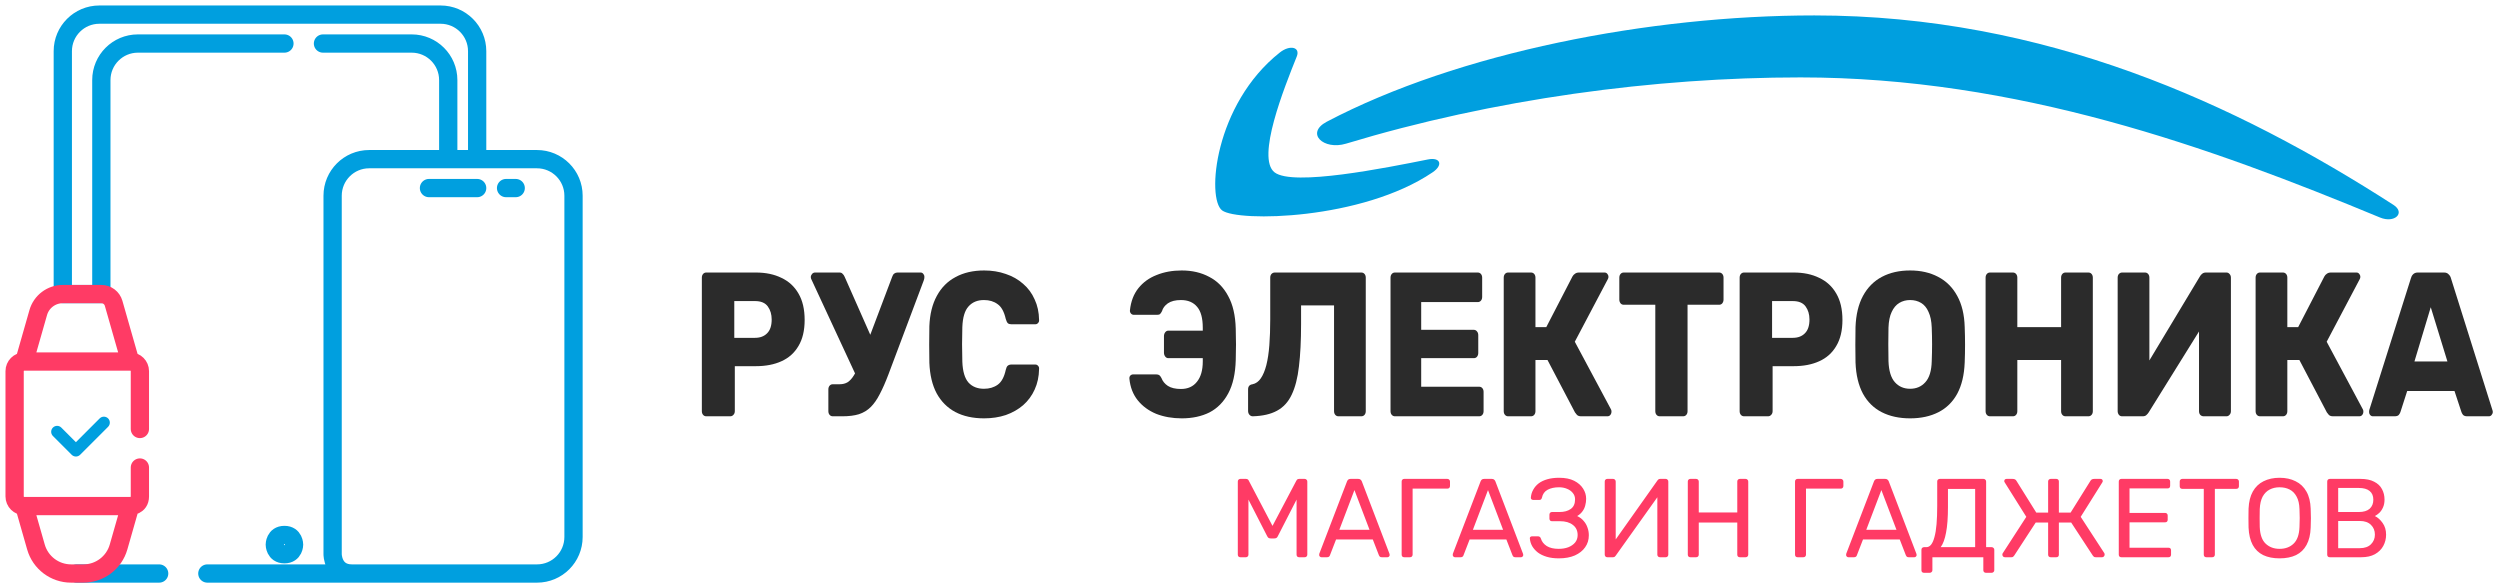 <svg width="342" height="80" viewBox="0 0 342 80" fill="none" xmlns="http://www.w3.org/2000/svg">
<path d="M96.619 56.949C96.442 56.949 96.296 56.883 96.183 56.752C96.07 56.621 96.013 56.453 96.013 56.246V37.983C96.013 37.777 96.07 37.609 96.183 37.478C96.296 37.346 96.442 37.281 96.619 37.281H103.408C104.75 37.281 105.914 37.525 106.9 38.011C107.902 38.48 108.678 39.192 109.227 40.147C109.793 41.102 110.076 42.31 110.076 43.771C110.076 45.214 109.793 46.403 109.227 47.34C108.678 48.276 107.902 48.969 106.9 49.419C105.914 49.868 104.75 50.093 103.408 50.093H100.523V56.246C100.523 56.453 100.458 56.621 100.329 56.752C100.216 56.883 100.07 56.949 99.893 56.949H96.619ZM100.45 46.216H103.287C103.982 46.216 104.532 46.01 104.936 45.598C105.356 45.186 105.566 44.558 105.566 43.715C105.566 43.003 105.388 42.404 105.033 41.917C104.677 41.43 104.095 41.187 103.287 41.187H100.45V46.216Z" fill="#2B2B2B"/>
<path d="M113.926 56.949C113.748 56.949 113.603 56.883 113.49 56.752C113.376 56.621 113.32 56.453 113.32 56.246V53.268C113.32 53.062 113.376 52.894 113.49 52.762C113.603 52.631 113.748 52.566 113.926 52.566H114.847C115.284 52.566 115.656 52.472 115.963 52.285C116.27 52.079 116.545 51.779 116.787 51.386C117.046 50.992 117.296 50.468 117.539 49.812L122.048 37.871C122.113 37.665 122.21 37.515 122.339 37.422C122.469 37.328 122.614 37.281 122.776 37.281H125.952C126.098 37.281 126.219 37.346 126.316 37.478C126.413 37.59 126.461 37.721 126.461 37.871C126.461 37.946 126.453 38.03 126.437 38.124C126.421 38.218 126.397 38.302 126.364 38.377L121.539 51.217C121.135 52.285 120.739 53.184 120.351 53.914C119.979 54.645 119.567 55.235 119.115 55.684C118.662 56.134 118.121 56.462 117.49 56.668C116.876 56.855 116.116 56.949 115.211 56.949H113.926ZM117.345 51.891L110.968 38.152C110.936 38.077 110.919 37.993 110.919 37.899C110.919 37.749 110.976 37.609 111.089 37.478C111.202 37.346 111.34 37.281 111.501 37.281H114.847C115.025 37.281 115.163 37.337 115.259 37.45C115.373 37.543 115.47 37.684 115.55 37.871L119.575 46.974L117.345 51.891Z" fill="#2B2B2B"/>
<path d="M134.629 57.23C133.094 57.23 131.776 56.94 130.677 56.359C129.594 55.778 128.746 54.926 128.131 53.802C127.533 52.678 127.202 51.283 127.137 49.616C127.121 48.848 127.113 48.023 127.113 47.143C127.113 46.263 127.121 45.42 127.137 44.614C127.202 42.985 127.541 41.608 128.156 40.484C128.77 39.341 129.627 38.48 130.726 37.899C131.825 37.3 133.126 37 134.629 37C135.696 37 136.682 37.159 137.588 37.478C138.493 37.777 139.285 38.227 139.964 38.826C140.643 39.407 141.168 40.119 141.54 40.962C141.928 41.786 142.13 42.722 142.146 43.771C142.162 43.94 142.114 44.081 142 44.193C141.903 44.305 141.782 44.361 141.637 44.361H138.363C138.153 44.361 137.992 44.315 137.878 44.221C137.765 44.109 137.668 43.912 137.588 43.631C137.361 42.638 136.989 41.964 136.472 41.608C135.971 41.233 135.349 41.046 134.605 41.046C133.716 41.046 133.013 41.336 132.496 41.917C131.979 42.479 131.696 43.425 131.647 44.755C131.599 46.291 131.599 47.864 131.647 49.475C131.696 50.805 131.979 51.76 132.496 52.341C133.013 52.903 133.716 53.184 134.605 53.184C135.349 53.184 135.979 52.997 136.496 52.622C137.014 52.247 137.377 51.573 137.588 50.599C137.652 50.318 137.741 50.131 137.854 50.037C137.984 49.925 138.153 49.868 138.363 49.868H141.637C141.782 49.868 141.903 49.925 142 50.037C142.114 50.149 142.162 50.29 142.146 50.459C142.13 51.507 141.928 52.453 141.54 53.296C141.168 54.12 140.643 54.832 139.964 55.432C139.285 56.012 138.493 56.462 137.588 56.78C136.682 57.08 135.696 57.23 134.629 57.23Z" fill="#2B2B2B"/>
<path d="M161.655 57.23C160.378 57.23 159.214 57.024 158.163 56.612C157.129 56.181 156.288 55.563 155.641 54.757C154.995 53.952 154.615 52.968 154.502 51.807C154.486 51.639 154.526 51.498 154.623 51.386C154.736 51.273 154.866 51.217 155.011 51.217H158.163C158.357 51.217 158.503 51.255 158.6 51.33C158.696 51.404 158.793 51.535 158.89 51.723C159.052 52.154 159.343 52.51 159.763 52.791C160.2 53.072 160.798 53.212 161.558 53.212C162.495 53.212 163.222 52.884 163.74 52.229C164.273 51.573 164.54 50.646 164.54 49.447V48.997H159.836C159.658 48.997 159.513 48.922 159.4 48.773C159.286 48.623 159.23 48.445 159.23 48.239V45.991C159.23 45.785 159.286 45.607 159.4 45.457C159.513 45.307 159.658 45.232 159.836 45.232H164.54V44.839C164.54 43.528 164.281 42.573 163.764 41.973C163.247 41.355 162.511 41.046 161.558 41.046C160.798 41.046 160.2 41.196 159.763 41.495C159.343 41.795 159.076 42.151 158.963 42.563C158.866 42.751 158.777 42.882 158.696 42.957C158.616 43.032 158.478 43.069 158.284 43.069H155.108C154.963 43.069 154.833 43.013 154.72 42.9C154.607 42.769 154.558 42.619 154.575 42.451C154.704 41.233 155.092 40.222 155.738 39.416C156.385 38.611 157.217 38.011 158.236 37.618C159.254 37.206 160.394 37 161.655 37C163.077 37 164.33 37.29 165.413 37.871C166.512 38.433 167.377 39.304 168.007 40.484C168.654 41.645 169.001 43.144 169.05 44.98C169.066 45.56 169.074 46.066 169.074 46.497C169.09 46.909 169.09 47.33 169.074 47.761C169.074 48.173 169.066 48.67 169.05 49.25C169.001 51.105 168.662 52.622 168.031 53.802C167.401 54.982 166.544 55.853 165.461 56.415C164.378 56.958 163.109 57.23 161.655 57.23Z" fill="#2B2B2B"/>
<path d="M183.103 56.949C182.925 56.949 182.78 56.883 182.667 56.752C182.554 56.621 182.497 56.453 182.497 56.246V41.776H177.987V44.333C177.987 46.6 177.89 48.529 177.696 50.121C177.519 51.695 177.187 52.987 176.702 53.999C176.233 54.992 175.563 55.722 174.69 56.19C173.833 56.659 172.726 56.911 171.368 56.949C171.206 56.949 171.061 56.883 170.932 56.752C170.802 56.602 170.738 56.424 170.738 56.218V53.268C170.738 52.856 170.94 52.622 171.344 52.566C171.796 52.472 172.176 52.2 172.483 51.751C172.791 51.301 173.041 50.702 173.235 49.953C173.429 49.185 173.566 48.276 173.647 47.227C173.728 46.16 173.768 44.98 173.768 43.687V37.983C173.768 37.777 173.825 37.609 173.938 37.478C174.067 37.346 174.221 37.281 174.399 37.281H186.231C186.409 37.281 186.554 37.346 186.668 37.478C186.781 37.609 186.837 37.777 186.837 37.983V56.246C186.837 56.453 186.781 56.621 186.668 56.752C186.554 56.883 186.409 56.949 186.231 56.949H183.103Z" fill="#2B2B2B"/>
<path d="M190.83 56.949C190.653 56.949 190.507 56.883 190.394 56.752C190.281 56.621 190.224 56.453 190.224 56.246V37.983C190.224 37.777 190.281 37.609 190.394 37.478C190.507 37.346 190.653 37.281 190.83 37.281H202.154C202.331 37.281 202.477 37.346 202.59 37.478C202.703 37.609 202.76 37.777 202.76 37.983V40.624C202.76 40.831 202.703 40.999 202.59 41.13C202.477 41.261 202.331 41.327 202.154 41.327H194.419V45.12H201.62C201.798 45.12 201.943 45.195 202.057 45.345C202.17 45.476 202.226 45.645 202.226 45.851V48.295C202.226 48.482 202.17 48.651 202.057 48.801C201.943 48.932 201.798 48.997 201.62 48.997H194.419V52.903H202.348C202.525 52.903 202.671 52.968 202.784 53.1C202.897 53.231 202.954 53.399 202.954 53.605V56.246C202.954 56.453 202.897 56.621 202.784 56.752C202.671 56.883 202.525 56.949 202.348 56.949H190.83Z" fill="#2B2B2B"/>
<path d="M206.316 56.949C206.138 56.949 205.993 56.883 205.88 56.752C205.766 56.621 205.71 56.453 205.71 56.246V37.983C205.71 37.777 205.766 37.609 205.88 37.478C205.993 37.346 206.138 37.281 206.316 37.281H209.444C209.622 37.281 209.767 37.346 209.88 37.478C209.993 37.609 210.05 37.777 210.05 37.983V44.755H211.529L215.117 37.815C215.198 37.665 215.311 37.543 215.457 37.45C215.602 37.337 215.788 37.281 216.014 37.281H219.506C219.668 37.281 219.797 37.346 219.894 37.478C219.991 37.59 220.039 37.721 220.039 37.871C220.039 37.983 220.007 38.096 219.942 38.208L215.433 46.75L220.379 55.994C220.427 56.069 220.452 56.172 220.452 56.303C220.452 56.49 220.395 56.649 220.282 56.78C220.185 56.893 220.056 56.949 219.894 56.949H216.305C216.047 56.949 215.853 56.883 215.724 56.752C215.61 56.621 215.521 56.509 215.457 56.415L211.699 49.25H210.05V56.246C210.05 56.453 209.993 56.621 209.88 56.752C209.767 56.883 209.622 56.949 209.444 56.949H206.316Z" fill="#2B2B2B"/>
<path d="M227.051 56.949C226.873 56.949 226.727 56.883 226.614 56.752C226.501 56.621 226.445 56.453 226.445 56.246V41.692H222.129C221.951 41.692 221.805 41.627 221.692 41.495C221.579 41.346 221.523 41.177 221.523 40.99V37.983C221.523 37.777 221.579 37.609 221.692 37.478C221.805 37.346 221.951 37.281 222.129 37.281H235.173C235.351 37.281 235.497 37.346 235.61 37.478C235.723 37.609 235.779 37.777 235.779 37.983V40.99C235.779 41.177 235.723 41.346 235.61 41.495C235.497 41.627 235.351 41.692 235.173 41.692H230.857V56.246C230.857 56.453 230.801 56.621 230.688 56.752C230.575 56.883 230.429 56.949 230.251 56.949H227.051Z" fill="#2B2B2B"/>
<path d="M238.589 56.949C238.411 56.949 238.266 56.883 238.153 56.752C238.04 56.621 237.983 56.453 237.983 56.246V37.983C237.983 37.777 238.04 37.609 238.153 37.478C238.266 37.346 238.411 37.281 238.589 37.281H245.378C246.72 37.281 247.884 37.525 248.87 38.011C249.872 38.48 250.648 39.192 251.197 40.147C251.763 41.102 252.046 42.31 252.046 43.771C252.046 45.214 251.763 46.403 251.197 47.34C250.648 48.276 249.872 48.969 248.87 49.419C247.884 49.868 246.72 50.093 245.378 50.093H242.493V56.246C242.493 56.453 242.428 56.621 242.299 56.752C242.186 56.883 242.04 56.949 241.862 56.949H238.589ZM242.42 46.216H245.257C245.952 46.216 246.502 46.01 246.906 45.598C247.326 45.186 247.536 44.558 247.536 43.715C247.536 43.003 247.358 42.404 247.003 41.917C246.647 41.43 246.065 41.187 245.257 41.187H242.42V46.216Z" fill="#2B2B2B"/>
<path d="M261.303 57.23C259.816 57.23 258.522 56.949 257.423 56.387C256.324 55.825 255.467 54.982 254.853 53.858C254.239 52.716 253.899 51.292 253.835 49.587C253.819 48.782 253.811 47.977 253.811 47.171C253.811 46.366 253.819 45.551 253.835 44.727C253.899 43.041 254.239 41.627 254.853 40.484C255.484 39.323 256.348 38.452 257.448 37.871C258.547 37.29 259.832 37 261.303 37C262.757 37 264.034 37.29 265.134 37.871C266.249 38.452 267.122 39.323 267.752 40.484C268.383 41.627 268.722 43.041 268.771 44.727C268.803 45.551 268.819 46.366 268.819 47.171C268.819 47.977 268.803 48.782 268.771 49.587C268.706 51.292 268.366 52.716 267.752 53.858C267.138 54.982 266.281 55.825 265.182 56.387C264.083 56.949 262.79 57.23 261.303 57.23ZM261.303 53.184C262.159 53.184 262.854 52.884 263.388 52.285C263.937 51.685 264.228 50.73 264.261 49.419C264.293 48.595 264.309 47.817 264.309 47.087C264.309 46.356 264.293 45.598 264.261 44.811C264.228 43.931 264.083 43.219 263.824 42.676C263.582 42.114 263.242 41.702 262.806 41.439C262.37 41.177 261.868 41.046 261.303 41.046C260.753 41.046 260.26 41.177 259.824 41.439C259.387 41.702 259.04 42.114 258.781 42.676C258.522 43.219 258.377 43.931 258.345 44.811C258.328 45.598 258.32 46.356 258.32 47.087C258.32 47.817 258.328 48.595 258.345 49.419C258.393 50.73 258.684 51.685 259.218 52.285C259.751 52.884 260.446 53.184 261.303 53.184Z" fill="#2B2B2B"/>
<path d="M272.236 56.949C272.058 56.949 271.912 56.883 271.799 56.752C271.686 56.621 271.63 56.453 271.63 56.246V37.983C271.63 37.777 271.686 37.609 271.799 37.478C271.912 37.346 272.058 37.281 272.236 37.281H275.363C275.541 37.281 275.687 37.346 275.8 37.478C275.913 37.609 275.97 37.777 275.97 37.983V44.755H281.958V37.983C281.958 37.777 282.015 37.609 282.128 37.478C282.241 37.346 282.387 37.281 282.565 37.281H285.692C285.87 37.281 286.016 37.346 286.129 37.478C286.242 37.609 286.299 37.777 286.299 37.983V56.246C286.299 56.453 286.242 56.621 286.129 56.752C286.016 56.883 285.87 56.949 285.692 56.949H282.565C282.387 56.949 282.241 56.883 282.128 56.752C282.015 56.621 281.958 56.453 281.958 56.246V49.25H275.97V56.246C275.97 56.453 275.913 56.621 275.8 56.752C275.687 56.883 275.541 56.949 275.363 56.949H272.236Z" fill="#2B2B2B"/>
<path d="M290.302 56.949C290.124 56.949 289.979 56.883 289.866 56.752C289.753 56.602 289.696 56.434 289.696 56.246V37.983C289.696 37.777 289.753 37.609 289.866 37.478C289.995 37.346 290.14 37.281 290.302 37.281H293.43C293.608 37.281 293.753 37.346 293.866 37.478C293.979 37.609 294.036 37.777 294.036 37.983V49.306L300.946 37.815C301.027 37.665 301.132 37.543 301.261 37.45C301.391 37.337 301.561 37.281 301.771 37.281H304.583C304.745 37.281 304.882 37.346 304.995 37.478C305.125 37.609 305.189 37.777 305.189 37.983V56.246C305.189 56.453 305.125 56.621 304.995 56.752C304.882 56.883 304.745 56.949 304.583 56.949H301.455C301.278 56.949 301.124 56.883 300.995 56.752C300.882 56.621 300.825 56.453 300.825 56.246V45.345L293.939 56.415C293.858 56.546 293.753 56.668 293.624 56.78C293.511 56.893 293.341 56.949 293.115 56.949H290.302Z" fill="#2B2B2B"/>
<path d="M309.174 56.949C308.996 56.949 308.85 56.883 308.737 56.752C308.624 56.621 308.567 56.453 308.567 56.246V37.983C308.567 37.777 308.624 37.609 308.737 37.478C308.85 37.346 308.996 37.281 309.174 37.281H312.301C312.479 37.281 312.625 37.346 312.738 37.478C312.851 37.609 312.907 37.777 312.907 37.983V44.755H314.387L317.975 37.815C318.056 37.665 318.169 37.543 318.314 37.45C318.46 37.337 318.646 37.281 318.872 37.281H322.364C322.525 37.281 322.654 37.346 322.751 37.478C322.848 37.59 322.897 37.721 322.897 37.871C322.897 37.983 322.865 38.096 322.8 38.208L318.29 46.75L323.236 55.994C323.285 56.069 323.309 56.172 323.309 56.303C323.309 56.49 323.253 56.649 323.139 56.78C323.042 56.893 322.913 56.949 322.751 56.949H319.163C318.904 56.949 318.71 56.883 318.581 56.752C318.468 56.621 318.379 56.509 318.314 56.415L314.556 49.25H312.907V56.246C312.907 56.453 312.851 56.621 312.738 56.752C312.625 56.883 312.479 56.949 312.301 56.949H309.174Z" fill="#2B2B2B"/>
<path d="M324.598 56.949C324.469 56.949 324.348 56.893 324.235 56.78C324.138 56.649 324.089 56.509 324.089 56.359C324.089 56.265 324.097 56.181 324.113 56.106L329.811 38.068C329.86 37.862 329.957 37.684 330.102 37.534C330.264 37.365 330.482 37.281 330.757 37.281H334.345C334.62 37.281 334.83 37.365 334.976 37.534C335.137 37.684 335.243 37.862 335.291 38.068L340.965 56.106C340.997 56.181 341.013 56.265 341.013 56.359C341.013 56.509 340.957 56.649 340.843 56.78C340.746 56.893 340.625 56.949 340.48 56.949H337.497C337.255 56.949 337.069 56.883 336.94 56.752C336.827 56.602 336.754 56.471 336.722 56.359L335.776 53.493H329.302L328.381 56.359C328.348 56.471 328.276 56.602 328.163 56.752C328.049 56.883 327.855 56.949 327.581 56.949H324.598ZM330.296 49.447H334.806L332.527 42.029L330.296 49.447Z" fill="#2B2B2B"/>
<path d="M169.684 76.23C169.582 76.23 169.495 76.199 169.424 76.138C169.363 76.067 169.332 75.98 169.332 75.878V65.879C169.332 65.767 169.363 65.68 169.424 65.619C169.495 65.548 169.582 65.512 169.684 65.512H170.45C170.572 65.512 170.664 65.543 170.725 65.604C170.787 65.665 170.822 65.716 170.833 65.757L174.079 71.943L177.34 65.757C177.36 65.716 177.396 65.665 177.447 65.604C177.508 65.543 177.6 65.512 177.723 65.512H178.473C178.585 65.512 178.672 65.548 178.733 65.619C178.805 65.68 178.84 65.767 178.84 65.879V75.878C178.84 75.98 178.805 76.067 178.733 76.138C178.672 76.199 178.585 76.23 178.473 76.23H177.723C177.621 76.23 177.534 76.199 177.462 76.138C177.401 76.067 177.371 75.98 177.371 75.878V68.345L174.814 73.336C174.773 73.438 174.711 73.52 174.63 73.581C174.548 73.632 174.446 73.658 174.324 73.658H173.849C173.716 73.658 173.609 73.632 173.527 73.581C173.456 73.52 173.395 73.438 173.344 73.336L170.787 68.345V75.878C170.787 75.98 170.751 76.067 170.679 76.138C170.618 76.199 170.537 76.23 170.435 76.23H169.684ZM180.769 76.23C180.687 76.23 180.616 76.199 180.554 76.138C180.493 76.077 180.463 76.005 180.463 75.924C180.463 75.873 180.468 75.817 180.478 75.755L184.275 65.849C184.316 65.747 184.372 65.665 184.444 65.604C184.515 65.543 184.622 65.512 184.765 65.512H185.806C185.939 65.512 186.041 65.543 186.112 65.604C186.194 65.665 186.255 65.747 186.296 65.849L190.078 75.755C190.099 75.817 190.109 75.873 190.109 75.924C190.109 76.005 190.078 76.077 190.017 76.138C189.956 76.199 189.884 76.23 189.803 76.23H189.022C188.899 76.23 188.807 76.199 188.746 76.138C188.695 76.077 188.659 76.021 188.639 75.97L187.797 73.795H182.775L181.932 75.97C181.922 76.021 181.887 76.077 181.825 76.138C181.764 76.199 181.672 76.23 181.55 76.23H180.769ZM183.219 72.479H187.353L185.286 67.043L183.219 72.479ZM192.098 76.23C191.986 76.23 191.899 76.199 191.838 76.138C191.776 76.067 191.746 75.98 191.746 75.878V65.879C191.746 65.767 191.776 65.68 191.838 65.619C191.899 65.548 191.986 65.512 192.098 65.512H197.993C198.105 65.512 198.192 65.548 198.253 65.619C198.325 65.68 198.36 65.767 198.36 65.879V66.492C198.36 66.594 198.325 66.681 198.253 66.752C198.192 66.814 198.105 66.844 197.993 66.844H193.246V75.878C193.246 75.98 193.211 76.067 193.139 76.138C193.078 76.199 192.991 76.23 192.879 76.23H192.098ZM199.041 76.23C198.959 76.23 198.888 76.199 198.826 76.138C198.765 76.077 198.735 76.005 198.735 75.924C198.735 75.873 198.74 75.817 198.75 75.755L202.547 65.849C202.588 65.747 202.644 65.665 202.715 65.604C202.787 65.543 202.894 65.512 203.037 65.512H204.078C204.211 65.512 204.313 65.543 204.384 65.604C204.466 65.665 204.527 65.747 204.568 65.849L208.35 75.755C208.37 75.817 208.381 75.873 208.381 75.924C208.381 76.005 208.35 76.077 208.289 76.138C208.228 76.199 208.156 76.23 208.074 76.23H207.294C207.171 76.23 207.079 76.199 207.018 76.138C206.967 76.077 206.931 76.021 206.911 75.97L206.069 73.795H201.047L200.204 75.97C200.194 76.021 200.158 76.077 200.097 76.138C200.036 76.199 199.944 76.23 199.822 76.23H199.041ZM201.491 72.479H205.625L203.558 67.043L201.491 72.479ZM213.248 76.383C212.626 76.383 212.075 76.312 211.595 76.169C211.115 76.026 210.712 75.832 210.385 75.587C210.059 75.332 209.798 75.041 209.604 74.714C209.421 74.388 209.313 74.035 209.283 73.658C209.273 73.566 209.298 73.494 209.359 73.443C209.431 73.392 209.513 73.367 209.604 73.367H210.37C210.462 73.367 210.543 73.387 210.615 73.428C210.697 73.469 210.758 73.556 210.799 73.688C210.921 74.097 211.187 74.433 211.595 74.699C212.003 74.954 212.549 75.082 213.233 75.082C213.713 75.082 214.147 75.01 214.535 74.867C214.923 74.714 215.234 74.5 215.469 74.224C215.703 73.938 215.821 73.596 215.821 73.198C215.821 72.596 215.601 72.132 215.162 71.805C214.734 71.468 214.147 71.3 213.402 71.3H212.299C212.197 71.3 212.115 71.269 212.054 71.208C211.993 71.136 211.962 71.05 211.962 70.948V70.412C211.962 70.299 211.993 70.213 212.054 70.151C212.115 70.08 212.197 70.044 212.299 70.044H213.34C213.973 70.044 214.484 69.906 214.871 69.631C215.27 69.355 215.469 68.916 215.469 68.314C215.469 67.977 215.367 67.686 215.162 67.441C214.968 67.196 214.708 67.007 214.382 66.875C214.055 66.732 213.687 66.66 213.279 66.66C212.656 66.66 212.136 66.773 211.717 66.997C211.299 67.222 211.039 67.584 210.936 68.084C210.906 68.197 210.86 68.278 210.799 68.329C210.737 68.37 210.661 68.391 210.569 68.391H209.742C209.65 68.391 209.569 68.36 209.497 68.299C209.436 68.237 209.41 68.161 209.421 68.069C209.451 67.681 209.558 67.324 209.742 66.997C209.926 66.66 210.176 66.369 210.492 66.124C210.819 65.879 211.217 65.691 211.687 65.558C212.156 65.425 212.692 65.359 213.294 65.359C214.121 65.359 214.805 65.497 215.346 65.772C215.887 66.048 216.295 66.405 216.571 66.844C216.847 67.273 216.984 67.737 216.984 68.237C216.984 68.544 216.944 68.845 216.862 69.141C216.79 69.437 216.663 69.707 216.479 69.952C216.306 70.197 216.066 70.412 215.76 70.595C216.127 70.769 216.423 70.993 216.648 71.269C216.882 71.534 217.056 71.836 217.168 72.172C217.291 72.499 217.352 72.851 217.352 73.229C217.352 73.852 217.183 74.398 216.847 74.867C216.52 75.337 216.05 75.709 215.438 75.985C214.826 76.25 214.096 76.383 213.248 76.383ZM219.88 76.23C219.767 76.23 219.681 76.194 219.619 76.123C219.558 76.051 219.528 75.965 219.528 75.862V65.879C219.528 65.767 219.558 65.68 219.619 65.619C219.691 65.548 219.778 65.512 219.88 65.512H220.676C220.778 65.512 220.86 65.548 220.921 65.619C220.992 65.68 221.028 65.767 221.028 65.879V73.795L226.739 65.726C226.77 65.686 226.811 65.64 226.862 65.589C226.923 65.537 227.01 65.512 227.122 65.512H227.872C227.974 65.512 228.056 65.548 228.117 65.619C228.189 65.68 228.224 65.767 228.224 65.879V75.878C228.224 75.98 228.189 76.067 228.117 76.138C228.056 76.199 227.974 76.23 227.872 76.23H227.091C226.989 76.23 226.903 76.199 226.831 76.138C226.76 76.067 226.724 75.98 226.724 75.878V68.023L221.028 76.016C221.008 76.046 220.967 76.092 220.906 76.153C220.844 76.204 220.758 76.23 220.645 76.23H219.88ZM231.244 76.23C231.131 76.23 231.045 76.199 230.983 76.138C230.922 76.067 230.891 75.98 230.891 75.878V65.879C230.891 65.767 230.922 65.68 230.983 65.619C231.045 65.548 231.131 65.512 231.244 65.512H232.024C232.137 65.512 232.224 65.548 232.285 65.619C232.356 65.68 232.392 65.767 232.392 65.879V70.105H237.659V65.879C237.659 65.767 237.69 65.68 237.751 65.619C237.822 65.548 237.909 65.512 238.011 65.512H238.792C238.904 65.512 238.991 65.548 239.052 65.619C239.124 65.68 239.16 65.767 239.16 65.879V75.878C239.16 75.98 239.124 76.067 239.052 76.138C238.991 76.199 238.904 76.23 238.792 76.23H238.011C237.909 76.23 237.822 76.199 237.751 76.138C237.69 76.067 237.659 75.98 237.659 75.878V71.483H232.392V75.878C232.392 75.98 232.356 76.067 232.285 76.138C232.224 76.199 232.137 76.23 232.024 76.23H231.244ZM245.912 76.23C245.8 76.23 245.713 76.199 245.652 76.138C245.59 76.067 245.56 75.98 245.56 75.878V65.879C245.56 65.767 245.59 65.68 245.652 65.619C245.713 65.548 245.8 65.512 245.912 65.512H251.807C251.919 65.512 252.006 65.548 252.067 65.619C252.139 65.68 252.174 65.767 252.174 65.879V66.492C252.174 66.594 252.139 66.681 252.067 66.752C252.006 66.814 251.919 66.844 251.807 66.844H247.06V75.878C247.06 75.98 247.025 76.067 246.953 76.138C246.892 76.199 246.805 76.23 246.693 76.23H245.912ZM252.855 76.23C252.773 76.23 252.702 76.199 252.64 76.138C252.579 76.077 252.548 76.005 252.548 75.924C252.548 75.873 252.554 75.817 252.564 75.755L256.361 65.849C256.402 65.747 256.458 65.665 256.529 65.604C256.601 65.543 256.708 65.512 256.851 65.512H257.892C258.025 65.512 258.127 65.543 258.198 65.604C258.28 65.665 258.341 65.747 258.382 65.849L262.164 75.755C262.184 75.817 262.195 75.873 262.195 75.924C262.195 76.005 262.164 76.077 262.103 76.138C262.042 76.199 261.97 76.23 261.888 76.23H261.108C260.985 76.23 260.893 76.199 260.832 76.138C260.781 76.077 260.745 76.021 260.725 75.97L259.883 73.795H254.86L254.018 75.97C254.008 76.021 253.972 76.077 253.911 76.138C253.85 76.199 253.758 76.23 253.636 76.23H252.855ZM255.305 72.479H259.439L257.372 67.043L255.305 72.479ZM263.204 78.358C263.102 78.358 263.015 78.328 262.944 78.266C262.882 78.205 262.852 78.118 262.852 78.006V75.204C262.852 75.102 262.882 75.02 262.944 74.959C263.015 74.888 263.102 74.852 263.204 74.852H263.526C263.77 74.852 263.985 74.74 264.169 74.515C264.352 74.29 264.505 73.949 264.628 73.489C264.761 73.02 264.858 72.428 264.919 71.713C264.98 70.999 265.011 70.151 265.011 69.171V65.864C265.011 65.762 265.041 65.68 265.103 65.619C265.174 65.548 265.261 65.512 265.363 65.512H271.334C271.447 65.512 271.533 65.548 271.595 65.619C271.666 65.68 271.702 65.767 271.702 65.879V74.852H272.452C272.564 74.852 272.651 74.888 272.712 74.959C272.784 75.02 272.819 75.102 272.819 75.204V78.006C272.819 78.108 272.784 78.19 272.712 78.251C272.651 78.323 272.564 78.358 272.452 78.358H271.671C271.559 78.358 271.472 78.323 271.411 78.251C271.35 78.19 271.319 78.108 271.319 78.006V76.23H264.352V78.006C264.352 78.108 264.317 78.19 264.245 78.251C264.184 78.323 264.097 78.358 263.985 78.358H263.204ZM265.485 74.852H270.201V66.89H266.481V69.355C266.481 70.805 266.394 71.973 266.22 72.862C266.057 73.749 265.812 74.413 265.485 74.852ZM274.274 76.23C274.172 76.23 274.085 76.194 274.014 76.123C273.953 76.051 273.922 75.965 273.922 75.862C273.922 75.791 273.937 75.735 273.968 75.694L277.199 70.703L274.259 66.017C274.208 65.946 274.182 65.879 274.182 65.818C274.182 65.737 274.208 65.665 274.259 65.604C274.31 65.543 274.392 65.512 274.504 65.512H275.315C275.448 65.512 275.555 65.532 275.637 65.573C275.719 65.614 275.785 65.675 275.836 65.757L278.561 70.121H280.184V65.864C280.184 65.762 280.215 65.68 280.276 65.619C280.348 65.548 280.434 65.512 280.537 65.512H281.302C281.414 65.512 281.501 65.548 281.562 65.619C281.624 65.68 281.654 65.762 281.654 65.864V70.121H283.262L285.987 65.757C286.038 65.675 286.105 65.614 286.186 65.573C286.278 65.532 286.385 65.512 286.508 65.512H287.35C287.452 65.512 287.529 65.543 287.58 65.604C287.631 65.665 287.656 65.737 287.656 65.818C287.656 65.879 287.631 65.946 287.58 66.017L284.64 70.703L287.886 75.694C287.906 75.735 287.917 75.791 287.917 75.862C287.917 75.965 287.881 76.051 287.809 76.123C287.748 76.194 287.667 76.23 287.564 76.23H286.707C286.595 76.23 286.508 76.21 286.447 76.169C286.385 76.118 286.334 76.061 286.294 76L283.338 71.483H281.654V75.893C281.654 75.985 281.624 76.067 281.562 76.138C281.501 76.199 281.414 76.23 281.302 76.23H280.537C280.434 76.23 280.348 76.199 280.276 76.138C280.215 76.067 280.184 75.98 280.184 75.878V71.483H278.485L275.545 76C275.504 76.061 275.453 76.118 275.392 76.169C275.341 76.21 275.259 76.23 275.147 76.23H274.274ZM290.201 76.23C290.089 76.23 290.002 76.199 289.941 76.138C289.88 76.067 289.849 75.98 289.849 75.878V65.879C289.849 65.767 289.88 65.68 289.941 65.619C290.002 65.548 290.089 65.512 290.201 65.512H296.525C296.637 65.512 296.724 65.548 296.785 65.619C296.846 65.68 296.877 65.767 296.877 65.879V66.461C296.877 66.574 296.846 66.66 296.785 66.722C296.724 66.783 296.637 66.814 296.525 66.814H291.319V70.167H296.188C296.3 70.167 296.387 70.202 296.448 70.274C296.509 70.335 296.54 70.422 296.54 70.534V71.101C296.54 71.203 296.509 71.29 296.448 71.361C296.387 71.422 296.3 71.453 296.188 71.453H291.319V74.928H296.647C296.76 74.928 296.846 74.959 296.908 75.02C296.969 75.082 296.999 75.168 296.999 75.281V75.878C296.999 75.98 296.969 76.067 296.908 76.138C296.846 76.199 296.76 76.23 296.647 76.23H290.201ZM301.829 76.23C301.727 76.23 301.64 76.199 301.569 76.138C301.508 76.067 301.477 75.98 301.477 75.878V66.875H298.537C298.435 66.875 298.349 66.844 298.277 66.783C298.216 66.711 298.185 66.625 298.185 66.523V65.879C298.185 65.767 298.216 65.68 298.277 65.619C298.349 65.548 298.435 65.512 298.537 65.512H305.917C306.03 65.512 306.117 65.548 306.178 65.619C306.249 65.68 306.285 65.767 306.285 65.879V66.523C306.285 66.625 306.249 66.711 306.178 66.783C306.117 66.844 306.03 66.875 305.917 66.875H302.993V75.878C302.993 75.98 302.957 76.067 302.886 76.138C302.825 76.199 302.738 76.23 302.626 76.23H301.829ZM311.844 76.383C310.977 76.383 310.232 76.235 309.609 75.939C308.986 75.633 308.507 75.168 308.17 74.546C307.833 73.913 307.644 73.122 307.603 72.172C307.593 71.723 307.588 71.295 307.588 70.886C307.588 70.468 307.593 70.034 307.603 69.585C307.644 68.646 307.838 67.865 308.185 67.242C308.542 66.609 309.032 66.14 309.655 65.834C310.288 65.517 311.018 65.359 311.844 65.359C312.682 65.359 313.411 65.517 314.034 65.834C314.667 66.14 315.162 66.609 315.519 67.242C315.876 67.865 316.07 68.646 316.101 69.585C316.121 70.034 316.132 70.468 316.132 70.886C316.132 71.295 316.121 71.723 316.101 72.172C316.07 73.122 315.882 73.913 315.535 74.546C315.198 75.168 314.718 75.633 314.095 75.939C313.473 76.235 312.722 76.383 311.844 76.383ZM311.844 75.082C312.63 75.082 313.268 74.847 313.758 74.377C314.259 73.908 314.529 73.147 314.57 72.096C314.59 71.636 314.601 71.228 314.601 70.871C314.601 70.504 314.59 70.095 314.57 69.646C314.549 68.942 314.417 68.37 314.172 67.931C313.937 67.492 313.621 67.171 313.223 66.967C312.824 66.762 312.365 66.66 311.844 66.66C311.344 66.66 310.895 66.762 310.497 66.967C310.099 67.171 309.777 67.492 309.532 67.931C309.298 68.37 309.165 68.942 309.134 69.646C309.124 70.095 309.119 70.504 309.119 70.871C309.119 71.228 309.124 71.636 309.134 72.096C309.175 73.147 309.446 73.908 309.946 74.377C310.446 74.847 311.079 75.082 311.844 75.082ZM318.716 76.23C318.603 76.23 318.517 76.199 318.455 76.138C318.394 76.067 318.363 75.98 318.363 75.878V65.879C318.363 65.767 318.394 65.68 318.455 65.619C318.517 65.548 318.603 65.512 318.716 65.512H322.911C323.676 65.512 324.299 65.64 324.779 65.895C325.269 66.14 325.626 66.477 325.851 66.905C326.085 67.334 326.203 67.814 326.203 68.345C326.203 68.763 326.131 69.126 325.988 69.432C325.856 69.728 325.687 69.973 325.483 70.167C325.279 70.35 325.08 70.493 324.886 70.595C325.284 70.789 325.636 71.106 325.943 71.545C326.259 71.984 326.417 72.514 326.417 73.137C326.417 73.698 326.29 74.214 326.034 74.683C325.779 75.153 325.396 75.531 324.886 75.817C324.386 76.092 323.763 76.23 323.018 76.23H318.716ZM319.864 74.99H322.819C323.483 74.99 323.993 74.811 324.35 74.454C324.707 74.097 324.886 73.658 324.886 73.137C324.886 72.596 324.707 72.152 324.35 71.805C323.993 71.448 323.483 71.269 322.819 71.269H319.864V74.99ZM319.864 70.044H322.681C323.334 70.044 323.83 69.896 324.166 69.6C324.503 69.294 324.672 68.88 324.672 68.36C324.672 67.839 324.503 67.441 324.166 67.166C323.83 66.89 323.334 66.752 322.681 66.752H319.864V70.044Z" fill="#FF3B65"/>
<path fill-rule="evenodd" clip-rule="evenodd" d="M181.507 16.649C199.547 7.168 225.695 2.11 248.208 2.11C279.774 2.11 305.921 14.178 327.42 28.024C329.109 29.113 327.596 30.597 325.569 29.749C302.367 20.123 275.95 10.589 246.316 10.589C226.33 10.589 204.344 13.537 184.128 19.655C181.074 20.58 178.52 18.229 181.507 16.649Z" fill="#009FDF"/>
<path fill-rule="evenodd" clip-rule="evenodd" d="M174.361 23.579C176.883 25.525 189.613 22.96 195.327 21.816C197.068 21.462 197.462 22.581 195.968 23.581C186.32 30.109 169.347 30.385 167.189 28.787C165.031 27.178 166.118 14.268 175.08 7.183C176.455 6.095 177.918 6.434 177.395 7.735C175.677 12.02 171.825 21.624 174.361 23.579Z" fill="#009FDF"/>
<path d="M14.787 57.238C14.469 56.921 13.954 56.921 13.637 57.238L10.384 60.491L8.388 58.495C8.07 58.177 7.556 58.177 7.238 58.495C6.921 58.812 6.921 59.327 7.238 59.644L9.809 62.216C9.962 62.368 10.168 62.454 10.384 62.454C10.6 62.454 10.806 62.368 10.959 62.216L14.787 58.388C15.104 58.07 15.104 57.556 14.787 57.238Z" fill="#009FDF"/>
<path d="M21.773 78.457H10.5M38.91 5.955H18.864C16.103 5.955 13.864 8.193 13.864 10.955V40.229H8.591V7C8.591 4.239 10.83 2 13.591 2H60.275C63.036 2 65.275 4.239 65.275 7V21.773M65.275 21.773H73.457C76.219 21.773 78.457 24.012 78.457 26.773V73.457C78.457 76.219 76.226 78.457 73.465 78.457C67.148 78.457 56.131 78.457 48.138 78.457M65.275 21.773H61.32M28.365 78.457H45.502C45.502 78.457 45.502 78.457 45.502 78.457C45.502 78.457 47.108 78.457 48.138 78.457M48.138 78.457C45.502 78.457 45.502 75.821 45.502 75.821C45.502 75.821 45.502 75.821 45.502 75.821V69.23V26.773C45.502 24.012 47.74 21.773 50.502 21.773H61.32M61.32 21.773V10.955C61.32 8.193 59.082 5.955 56.32 5.955H44.183M58.684 25.728H65.275M69.23 25.728H70.548M38.91 75.821C40.229 75.821 40.229 74.503 40.229 74.503C40.229 74.503 40.229 74.503 40.229 74.503C40.229 74.503 40.229 73.184 38.91 73.184C37.592 73.184 37.592 74.503 37.592 74.503C37.592 74.503 37.592 74.503 37.592 74.503C37.592 74.503 37.592 75.821 38.91 75.821Z" stroke="#009FDF" stroke-width="2.5" stroke-linecap="round" stroke-linejoin="round"/>
<path d="M3.318 69.23L4.919 74.831C5.532 76.978 7.494 78.457 9.726 78.457H11.411C13.643 78.457 15.605 76.978 16.218 74.831L17.819 69.23M3.318 69.23H17.819M3.318 69.23C2.59 69.23 2 68.64 2 67.912V59.343V50.775C2 50.047 2.59 49.456 3.318 49.456M19.137 58.684V50.775C19.137 50.047 18.547 49.456 17.819 49.456M19.137 63.957V67.912C19.137 69.23 17.819 69.23 17.819 69.23M17.819 49.456H3.318M17.819 49.456L16.5 44.843L15.544 41.496C15.33 40.746 14.644 40.229 13.864 40.229H8.591C7.031 40.229 5.659 41.263 5.23 42.764L4.636 44.843L3.318 49.456" stroke="#FF3B65" stroke-width="2.5" stroke-linecap="round" stroke-linejoin="round"/>
</svg>
